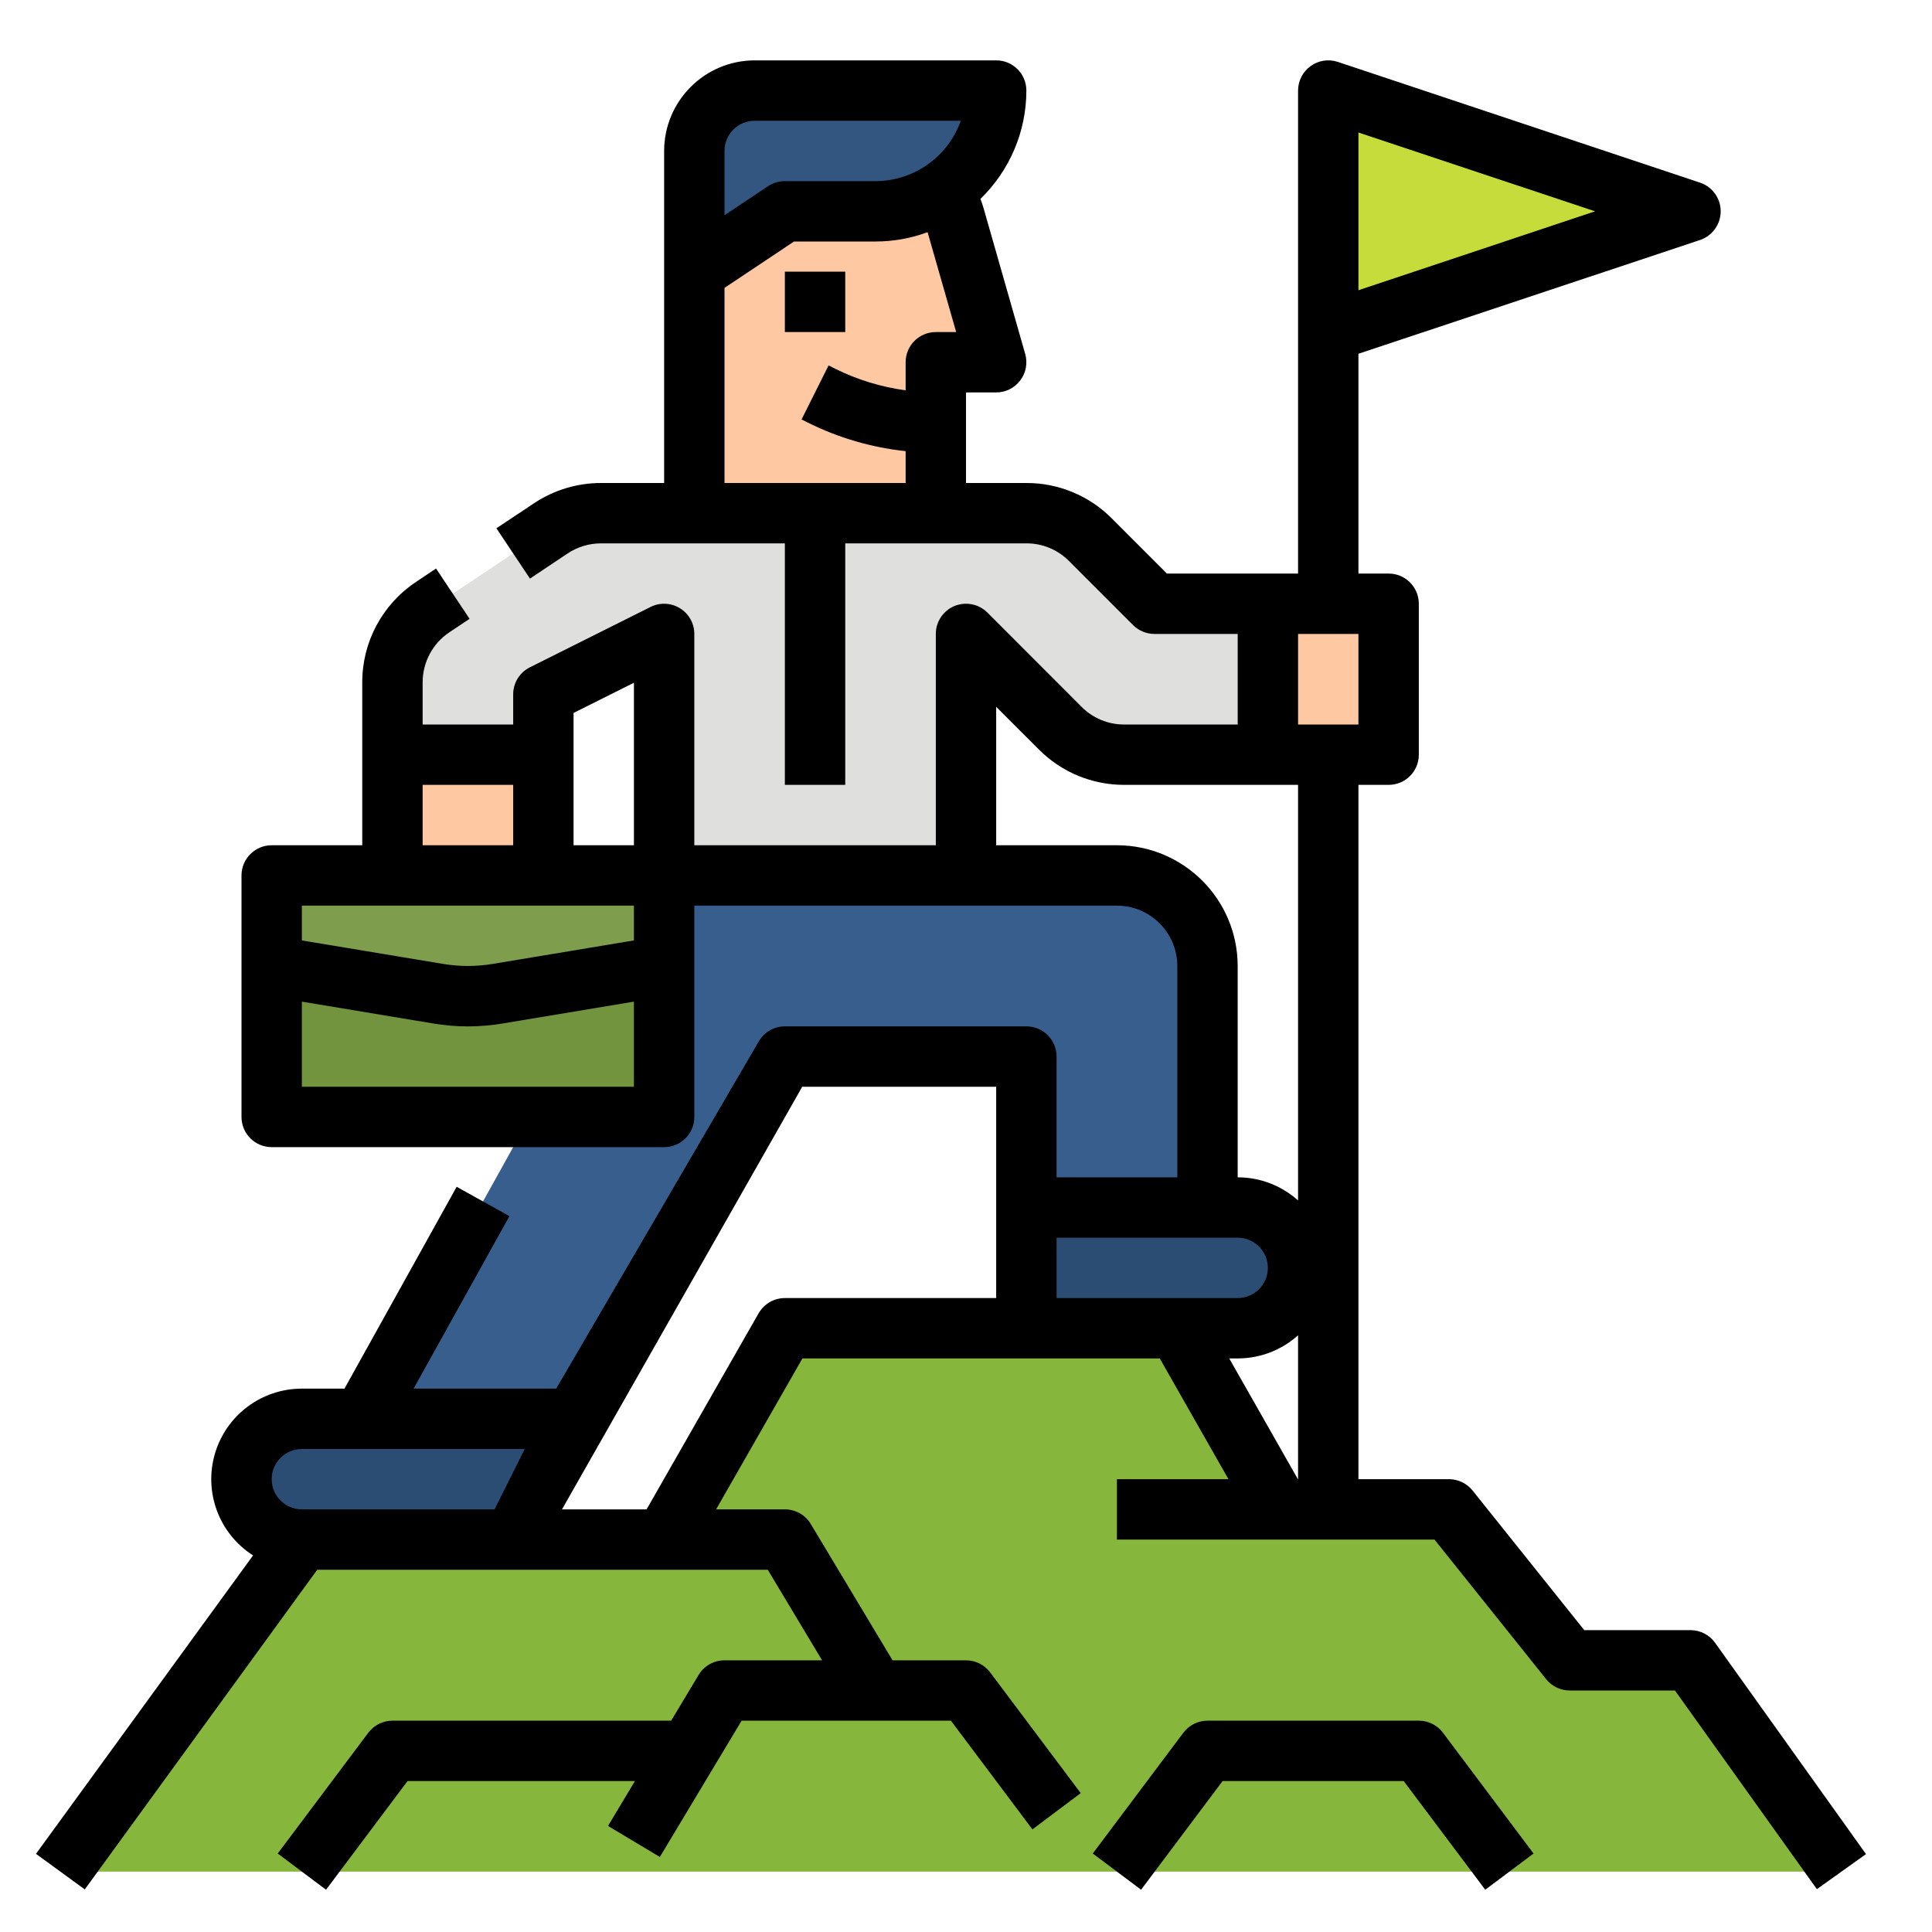 <?xml version="1.0" encoding="UTF-8"?>
<svg xmlns="http://www.w3.org/2000/svg" xmlns:xlink="http://www.w3.org/1999/xlink" width="90px" height="90px" viewBox="0 0 90 90" version="1.1">
<g id="surface1">
<path style=" stroke:none;fill-rule:nonzero;fill:rgb(52.549%,71.373%,23.137%);fill-opacity:1;" d="M 85.781 87.188 L 2.812 87.188 L 14.062 71.719 L 30.938 71.719 L 32.543 68.906 L 36.562 61.875 L 54.844 61.875 L 58.043 67.5 L 59.645 70.312 L 67.5 70.312 L 73.125 77.344 L 78.75 77.344 Z M 85.781 87.188 "/>
<path style=" stroke:none;fill-rule:nonzero;fill:rgb(16.863%,29.804%,45.098%);fill-opacity:1;" d="M 16.875 66.094 L 14.062 66.094 C 12.508 66.094 11.25 67.352 11.25 68.906 C 11.25 70.461 12.508 71.719 14.062 71.719 L 23.906 71.719 L 26.719 66.094 Z M 16.875 66.094 "/>
<path style=" stroke:none;fill-rule:nonzero;fill:rgb(99.216%,78.431%,63.529%);fill-opacity:1;" d="M 18.281 35.156 L 25.312 35.156 L 25.312 40.781 L 18.281 40.781 Z M 18.281 35.156 "/>
<path style=" stroke:none;fill-rule:nonzero;fill:rgb(99.216%,78.431%,63.529%);fill-opacity:1;" d="M 43.594 23.906 L 32.344 23.906 L 32.344 11.25 C 32.344 8.922 34.234 7.031 36.562 7.031 L 40.414 7.031 C 42.297 7.031 43.949 8.281 44.469 10.09 L 46.406 16.875 L 43.594 16.875 Z M 43.594 23.906 "/>
<path style=" stroke:none;fill-rule:nonzero;fill:rgb(19.608%,33.725%,50.196%);fill-opacity:1;" d="M 46.406 4.219 L 35.156 4.219 C 33.602 4.219 32.344 5.477 32.344 7.031 L 32.344 12.656 L 36.562 9.844 L 40.781 9.844 C 43.887 9.844 46.406 7.324 46.406 4.219 Z M 46.406 4.219 "/>
<path style=" stroke:none;fill-rule:nonzero;fill:rgb(77.647%,86.275%,22.745%);fill-opacity:1;" d="M 61.875 4.219 L 61.875 15.469 L 78.75 9.844 Z M 61.875 4.219 "/>
<path style=" stroke:none;fill-rule:nonzero;fill:rgb(87.451%,87.451%,86.667%);fill-opacity:1;" d="M 53.777 28.125 L 50.797 25.141 C 50.004 24.352 48.93 23.906 47.812 23.906 L 27.996 23.906 C 27.164 23.906 26.348 24.152 25.656 24.613 L 20.16 28.277 C 18.984 29.062 18.281 30.379 18.281 31.789 L 18.281 35.156 L 25.312 35.156 L 25.312 32.344 L 30.938 29.531 L 30.938 40.781 L 45 40.781 L 45 29.531 L 49.391 33.922 C 50.18 34.711 51.254 35.156 52.371 35.156 L 59.062 35.156 L 59.062 28.125 Z M 53.777 28.125 "/>
<path style=" stroke:none;fill-rule:nonzero;fill:rgb(99.216%,78.431%,63.529%);fill-opacity:1;" d="M 59.062 28.125 L 64.688 28.125 L 64.688 35.156 L 59.062 35.156 Z M 59.062 28.125 "/>
<path style=" stroke:none;fill-rule:nonzero;fill:rgb(21.569%,36.863%,55.294%);fill-opacity:1;" d="M 52.031 40.781 L 30.938 40.781 L 16.875 66.094 L 26.719 66.094 L 36.562 49.219 L 47.812 49.219 L 47.812 56.25 L 56.25 56.25 L 56.25 45 C 56.25 42.672 54.359 40.781 52.031 40.781 Z M 52.031 40.781 "/>
<path style=" stroke:none;fill-rule:nonzero;fill:rgb(16.863%,29.804%,45.098%);fill-opacity:1;" d="M 47.812 56.25 L 47.812 61.875 L 57.656 61.875 C 59.211 61.875 60.469 60.617 60.469 59.062 C 60.469 57.508 59.211 56.25 57.656 56.25 Z M 47.812 56.25 "/>
<path style=" stroke:none;fill-rule:nonzero;fill:rgb(45.098%,58.039%,24.706%);fill-opacity:1;" d="M 12.656 40.781 L 30.938 40.781 L 30.938 52.031 L 12.656 52.031 Z M 12.656 40.781 "/>
<path style=" stroke:none;fill-rule:nonzero;fill:rgb(49.412%,61.569%,30.196%);fill-opacity:1;" d="M 12.656 40.781 L 12.656 45 L 20.398 46.289 C 20.863 46.367 21.328 46.406 21.797 46.406 C 22.266 46.406 22.73 46.367 23.195 46.289 L 30.938 45 L 30.938 40.781 Z M 12.656 40.781 "/>
<path style=" stroke:none;fill-rule:nonzero;fill:rgb(0%,0%,0%);fill-opacity:1;" d="M 3.949 88.016 L 14.777 73.125 L 35.766 73.125 L 38.297 77.344 L 33.75 77.344 C 33.258 77.344 32.797 77.602 32.543 78.027 L 31.266 80.156 L 18.281 80.156 C 17.84 80.156 17.422 80.363 17.156 80.719 L 12.938 86.344 L 15.188 88.031 L 18.984 82.969 L 29.578 82.969 L 28.324 85.059 L 30.738 86.504 L 34.547 80.156 L 44.297 80.156 L 48.094 85.219 L 50.344 83.531 L 46.125 77.906 C 45.859 77.551 45.441 77.344 45 77.344 L 41.578 77.344 L 37.77 70.996 C 37.516 70.57 37.055 70.312 36.562 70.312 L 33.359 70.312 L 37.379 63.281 L 54.027 63.281 L 57.227 68.906 L 52.031 68.906 L 52.031 71.719 L 66.824 71.719 L 72.027 78.223 C 72.293 78.555 72.699 78.75 73.125 78.75 L 78.027 78.75 L 84.637 88.004 L 86.926 86.371 L 79.895 76.527 C 79.629 76.156 79.203 75.938 78.75 75.938 L 73.801 75.938 L 68.598 69.434 C 68.332 69.102 67.926 68.906 67.5 68.906 L 63.281 68.906 L 63.281 36.562 L 64.688 36.562 C 65.465 36.562 66.094 35.934 66.094 35.156 L 66.094 28.125 C 66.094 27.348 65.465 26.719 64.688 26.719 L 63.281 26.719 L 63.281 16.48 L 79.195 11.18 C 79.77 10.984 80.156 10.449 80.156 9.844 C 80.156 9.238 79.77 8.703 79.195 8.508 L 62.32 2.883 C 61.891 2.742 61.418 2.812 61.055 3.078 C 60.688 3.344 60.469 3.766 60.469 4.219 L 60.469 26.719 L 54.359 26.719 L 51.789 24.148 C 50.738 23.09 49.305 22.496 47.812 22.5 L 45 22.5 L 45 18.281 L 46.406 18.281 C 46.848 18.281 47.262 18.074 47.527 17.723 C 47.793 17.371 47.879 16.914 47.758 16.488 L 45.82 9.703 C 45.777 9.555 45.727 9.406 45.672 9.266 C 47.039 7.941 47.812 6.121 47.812 4.219 C 47.812 3.441 47.184 2.812 46.406 2.812 L 35.156 2.812 C 32.828 2.816 30.941 4.703 30.938 7.031 L 30.938 22.5 L 27.996 22.5 C 26.887 22.5 25.801 22.828 24.875 23.445 L 23.125 24.609 L 24.688 26.953 L 26.438 25.785 C 26.898 25.477 27.441 25.312 27.996 25.312 L 36.562 25.312 L 36.562 36.562 L 39.375 36.562 L 39.375 25.312 L 47.812 25.312 C 48.559 25.309 49.273 25.605 49.801 26.137 L 52.785 29.121 C 53.047 29.383 53.406 29.531 53.777 29.531 L 57.656 29.531 L 57.656 33.75 L 52.371 33.75 C 51.625 33.754 50.91 33.457 50.383 32.926 L 45.996 28.535 C 45.594 28.133 44.988 28.016 44.461 28.23 C 43.938 28.449 43.594 28.961 43.594 29.531 L 43.594 39.375 L 32.344 39.375 L 32.344 29.531 C 32.344 29.043 32.09 28.59 31.676 28.336 C 31.262 28.078 30.746 28.055 30.309 28.273 L 24.684 31.086 C 24.207 31.324 23.906 31.812 23.906 32.344 L 23.906 33.75 L 19.688 33.75 L 19.688 31.789 C 19.688 30.848 20.156 29.969 20.941 29.449 L 21.875 28.828 L 20.312 26.484 L 19.379 27.109 C 17.812 28.152 16.871 29.906 16.875 31.789 L 16.875 39.375 L 12.656 39.375 C 11.879 39.375 11.25 40.004 11.25 40.781 L 11.25 52.031 C 11.25 52.809 11.879 53.438 12.656 53.438 L 30.938 53.438 C 31.715 53.438 32.344 52.809 32.344 52.031 L 32.344 42.188 L 52.031 42.188 C 53.582 42.188 54.844 43.449 54.844 45 L 54.844 54.844 L 49.219 54.844 L 49.219 49.219 C 49.219 48.441 48.59 47.812 47.812 47.812 L 36.562 47.812 C 36.062 47.812 35.602 48.078 35.348 48.512 L 25.91 64.688 L 19.266 64.688 L 23.73 56.652 L 21.273 55.285 L 16.047 64.688 L 14.062 64.688 C 12.188 64.688 10.539 65.922 10.012 67.719 C 9.484 69.516 10.207 71.449 11.789 72.457 L 1.676 86.359 Z M 63.281 6.172 L 74.305 9.844 L 63.281 13.52 Z M 43.594 15.469 C 42.816 15.469 42.188 16.098 42.188 16.875 L 42.188 18.184 C 41.043 18.027 39.93 17.688 38.895 17.172 L 38.598 17.023 L 37.34 19.539 L 37.637 19.688 C 39.062 20.398 40.605 20.848 42.188 21.016 L 42.188 22.5 L 33.75 22.5 L 33.75 13.41 L 36.988 11.25 L 40.781 11.25 C 41.609 11.25 42.434 11.105 43.211 10.816 L 44.543 15.469 Z M 40.781 8.438 L 36.562 8.438 C 36.285 8.438 36.012 8.52 35.781 8.672 L 33.75 10.027 L 33.75 7.031 C 33.75 6.254 34.379 5.625 35.156 5.625 L 44.758 5.625 C 44.16 7.309 42.57 8.434 40.781 8.438 Z M 19.688 36.562 L 23.906 36.562 L 23.906 39.375 L 19.688 39.375 Z M 29.531 50.625 L 14.062 50.625 L 14.062 46.66 L 20.168 47.676 C 21.246 47.859 22.348 47.859 23.426 47.676 L 29.531 46.66 Z M 29.531 43.809 L 22.961 44.902 C 22.191 45.031 21.402 45.031 20.633 44.902 L 14.062 43.809 L 14.062 42.188 L 29.531 42.188 Z M 29.531 39.375 L 26.719 39.375 L 26.719 33.211 L 29.531 31.805 Z M 60.469 68.906 L 60.461 68.906 L 57.262 63.281 L 57.656 63.281 C 58.695 63.281 59.695 62.898 60.469 62.203 Z M 60.469 29.531 L 63.281 29.531 L 63.281 33.75 L 60.469 33.75 Z M 52.031 39.375 L 46.406 39.375 L 46.406 32.926 L 48.395 34.914 C 49.449 35.973 50.879 36.566 52.371 36.562 L 60.469 36.562 L 60.469 55.922 C 59.695 55.227 58.695 54.844 57.656 54.844 L 57.656 45 C 57.652 41.895 55.137 39.379 52.031 39.375 Z M 49.219 57.656 L 57.656 57.656 C 58.434 57.656 59.062 58.285 59.062 59.062 C 59.062 59.84 58.434 60.469 57.656 60.469 L 49.219 60.469 Z M 37.371 50.625 L 46.406 50.625 L 46.406 60.469 L 36.562 60.469 C 36.059 60.469 35.594 60.738 35.34 61.176 L 30.121 70.312 L 26.18 70.312 Z M 14.062 67.5 L 24.445 67.5 L 23.039 70.312 L 14.062 70.312 C 13.285 70.312 12.656 69.684 12.656 68.906 C 12.656 68.129 13.285 67.5 14.062 67.5 Z M 56.953 82.969 L 53.156 88.031 L 50.906 86.344 L 55.125 80.719 C 55.391 80.363 55.809 80.156 56.25 80.156 L 66.094 80.156 C 66.535 80.156 66.953 80.363 67.219 80.719 L 71.438 86.344 L 69.188 88.031 L 65.391 82.969 Z M 36.562 12.656 L 39.375 12.656 L 39.375 15.469 L 36.562 15.469 Z M 36.562 12.656 "/>
</g>
</svg>
